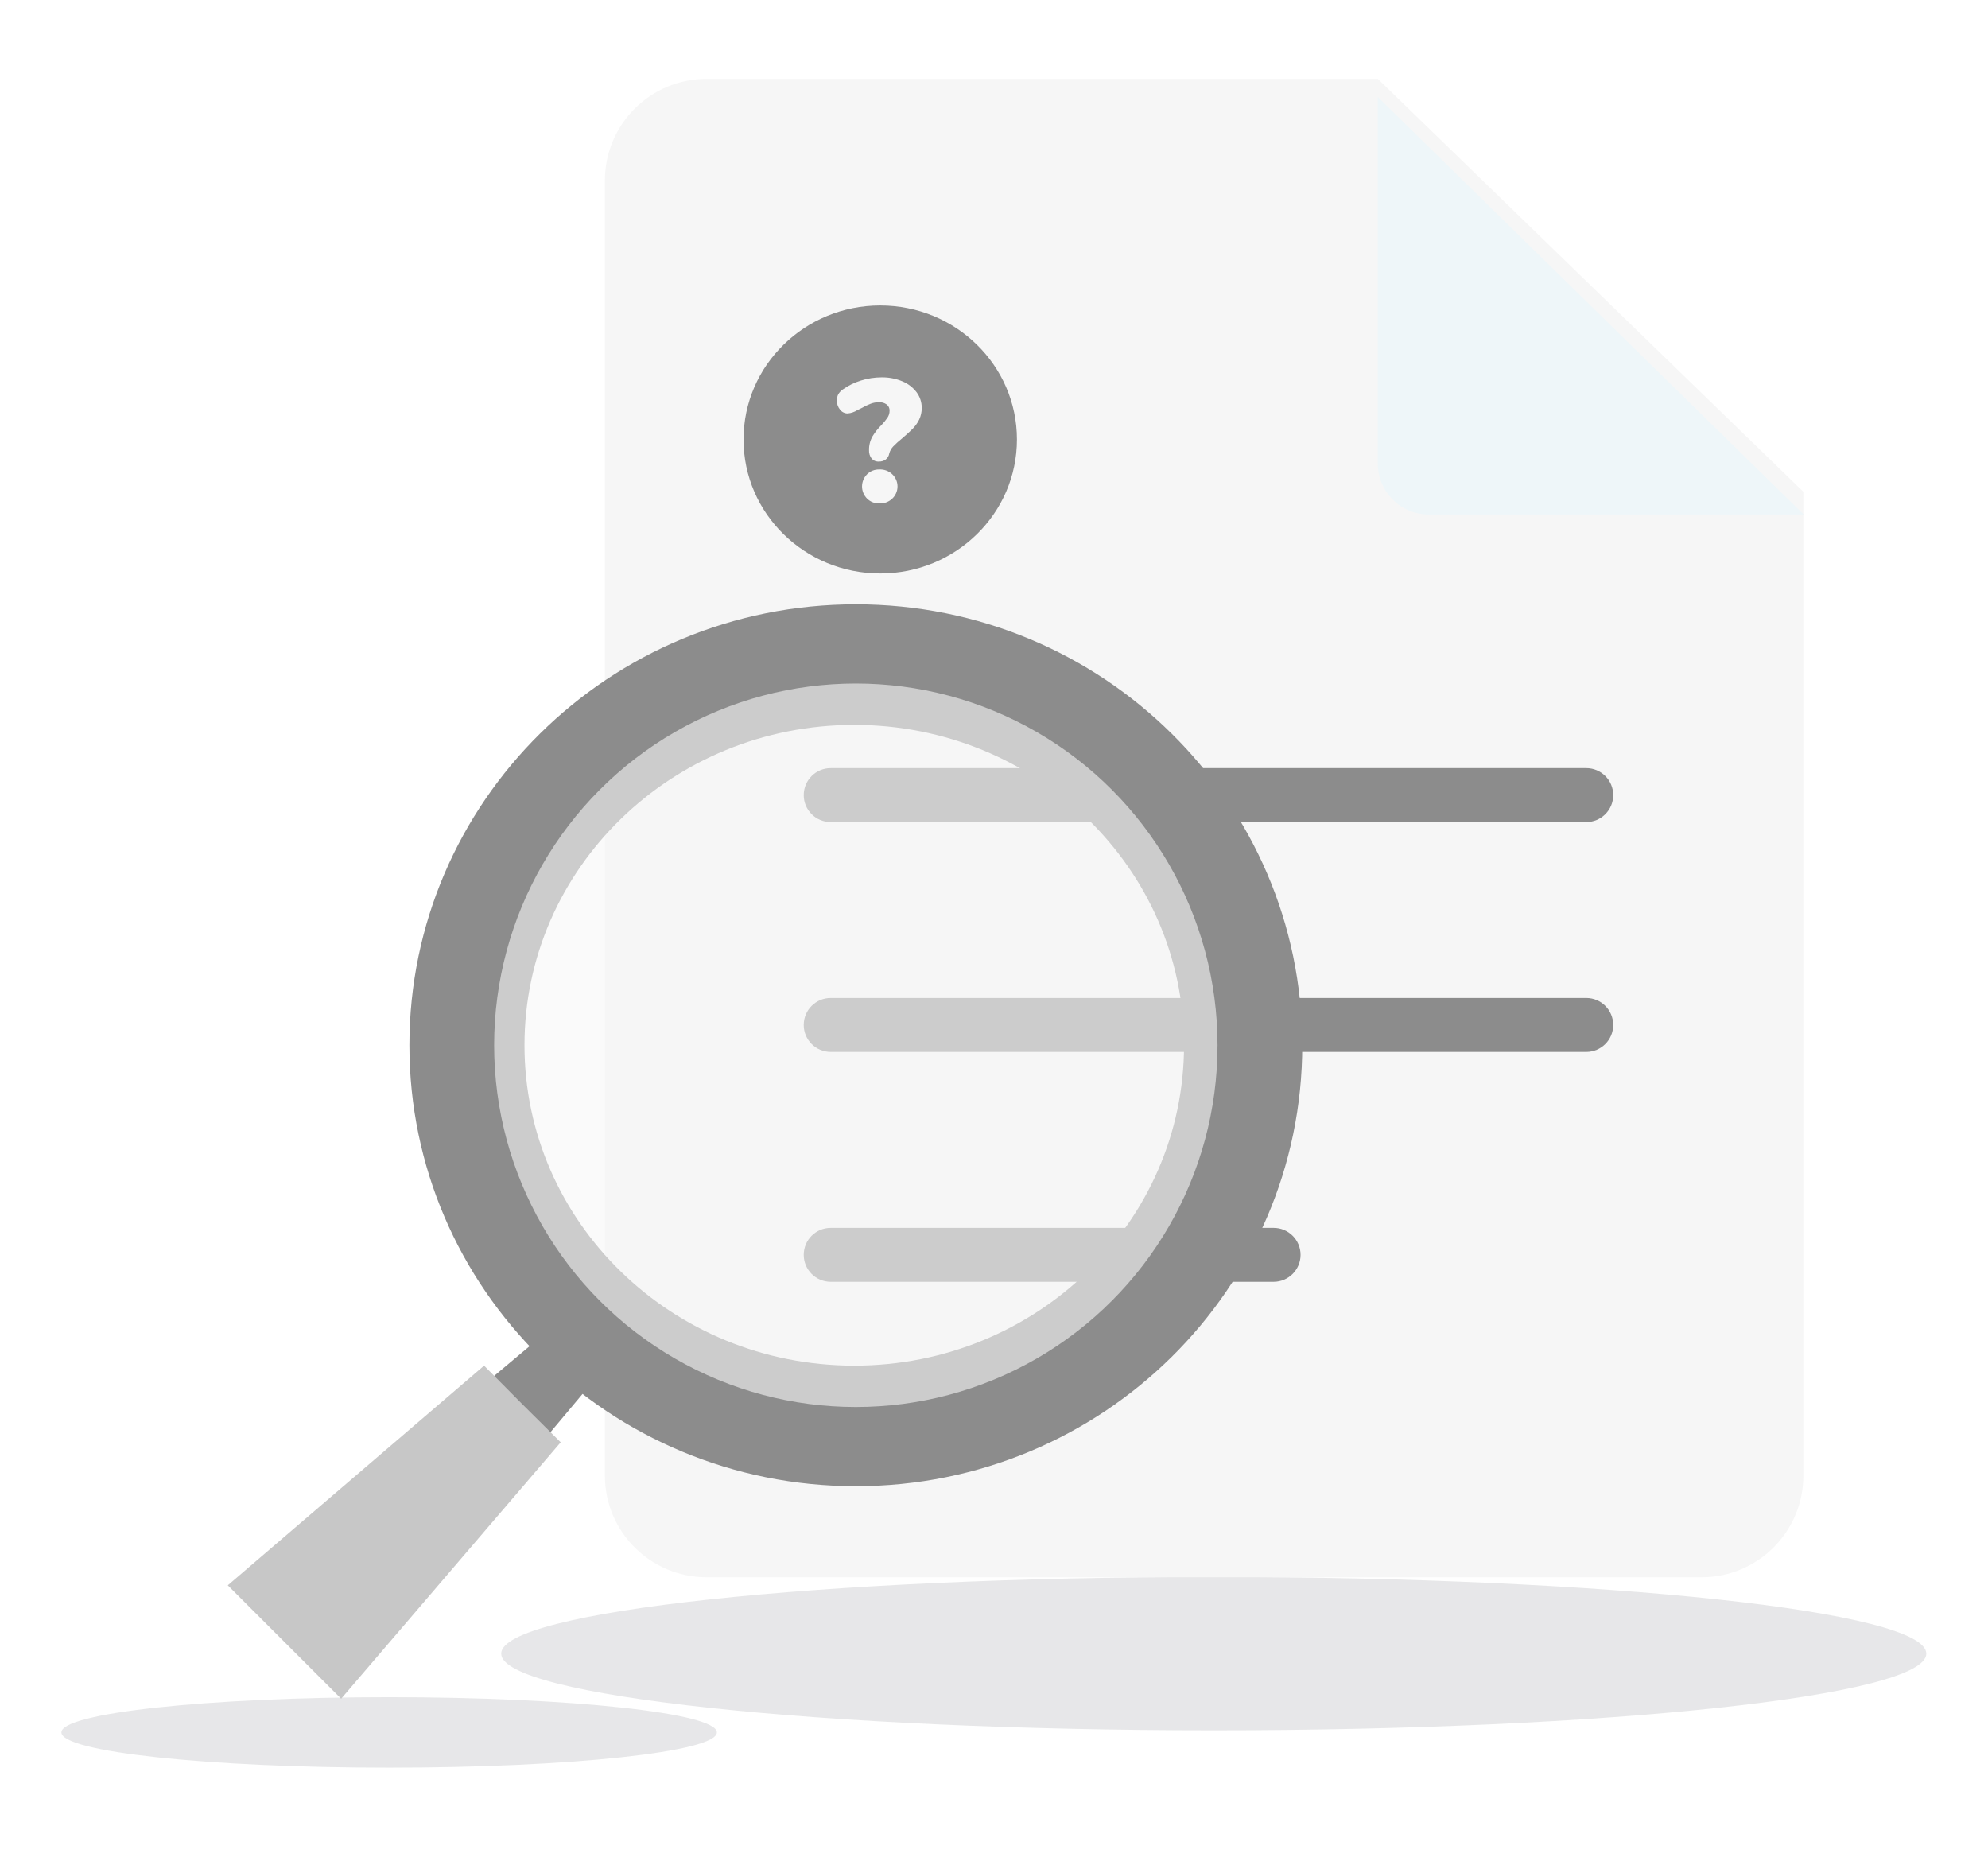 <svg width="533" height="500" viewBox="0 0 533 500" fill="none" xmlns="http://www.w3.org/2000/svg">
<g opacity="0.1" filter="url(#filter0_f_16039_100693)">
<path d="M516.461 443.296C516.461 454.65 430.928 463.855 325.418 463.855C219.908 463.855 134.375 454.65 134.375 443.296C134.375 431.941 219.908 422.736 325.418 422.736C430.928 422.736 516.461 431.941 516.461 443.296Z" fill="#0A0F1A"/>
</g>
<g opacity="0.1" filter="url(#filter1_f_16039_100693)">
<path d="M192.198 464.411C192.198 469.628 152.858 473.857 104.329 473.857C55.801 473.857 16.461 469.628 16.461 464.411C16.461 459.194 55.801 454.965 104.329 454.965C152.858 454.965 192.198 459.194 192.198 464.411Z" fill="#0A0F1A"/>
</g>
<g filter="url(#filter2_d_16039_100693)">
<path d="M162.177 54.413C162.177 39.352 174.387 27.143 189.448 27.143H369.405L483.497 137.831V401.546C483.497 416.608 471.287 428.817 456.226 428.817H189.448C174.387 428.817 162.177 416.608 162.177 401.546V54.413Z" fill="#F6F6F6"/>
</g>
<path d="M369.404 26V124.279C369.404 131.809 375.509 137.914 383.039 137.914H483.581L369.404 26Z" fill="#EEF6F9"/>
<path fill-rule="evenodd" clip-rule="evenodd" d="M215.487 213.144C215.487 209.151 218.724 205.914 222.717 205.914H425.288C429.281 205.914 432.519 209.151 432.519 213.144C432.519 217.137 429.281 220.374 425.288 220.374H222.717C218.724 220.374 215.487 217.137 215.487 213.144Z" fill="#8C8C8C"/>
<path fill-rule="evenodd" clip-rule="evenodd" d="M215.485 274.765C215.485 270.772 218.722 267.535 222.715 267.535H425.286C429.279 267.535 432.516 270.772 432.516 274.765C432.516 278.758 429.279 281.995 425.286 281.995H222.715C218.722 281.995 215.485 278.758 215.485 274.765Z" fill="#8C8C8C"/>
<path fill-rule="evenodd" clip-rule="evenodd" d="M215.485 336.386C215.485 332.393 218.722 329.156 222.715 329.156H341.463C345.457 329.156 348.694 332.393 348.694 336.386C348.694 340.38 345.457 343.617 341.463 343.617H222.715C218.722 343.617 215.485 340.38 215.485 336.386Z" fill="#8C8C8C"/>
<path fill-rule="evenodd" clip-rule="evenodd" d="M235.999 153.733C256.241 153.733 272.65 137.649 272.65 117.808C272.65 97.967 256.241 81.883 235.999 81.883C215.757 81.883 199.347 97.967 199.347 117.808C199.347 137.649 215.757 153.733 235.999 153.733ZM232.997 120.683C232.956 121.493 233.202 122.292 233.694 122.944C233.942 123.22 234.252 123.435 234.6 123.572C234.948 123.709 235.323 123.764 235.697 123.733C236.34 123.748 236.97 123.551 237.485 123.172C237.988 122.774 238.32 122.204 238.415 121.577C238.604 120.863 238.972 120.206 239.487 119.667C240.242 118.891 241.048 118.165 241.901 117.494C243.027 116.53 243.939 115.689 244.636 115.005C245.361 114.273 245.964 113.433 246.424 112.517C246.904 111.521 247.142 110.429 247.122 109.328C247.132 107.815 246.643 106.339 245.727 105.122C244.739 103.835 243.418 102.83 241.901 102.213C240.143 101.485 238.249 101.127 236.341 101.161C234.465 101.164 232.601 101.453 230.816 102.02C229.059 102.558 227.404 103.375 225.917 104.438C225.435 104.777 225.032 105.213 224.737 105.718C224.486 106.225 224.363 106.784 224.38 107.347C224.353 108.242 224.65 109.118 225.22 109.818C225.456 110.131 225.763 110.386 226.117 110.562C226.47 110.739 226.861 110.832 227.258 110.835C228.194 110.747 229.096 110.441 229.886 109.941L231.031 109.38C231.801 108.93 232.609 108.544 233.444 108.224C234.141 107.963 234.88 107.827 235.625 107.82C236.38 107.779 237.126 107.995 237.735 108.434C237.988 108.629 238.189 108.88 238.323 109.166C238.457 109.453 238.519 109.766 238.504 110.081C238.513 110.746 238.32 111.399 237.95 111.956C237.461 112.673 236.911 113.347 236.305 113.972C235.378 114.878 234.573 115.897 233.909 117.003C233.281 118.13 232.967 119.4 232.997 120.683ZM231.12 130.401C231.12 131.605 231.594 132.763 232.443 133.634C232.864 134.061 233.37 134.398 233.93 134.624C234.49 134.85 235.091 134.961 235.697 134.948C236.33 134.987 236.965 134.898 237.562 134.687C238.159 134.476 238.706 134.147 239.169 133.721C239.631 133.295 240 132.78 240.252 132.209C240.504 131.638 240.634 131.023 240.634 130.401C240.634 129.778 240.504 129.163 240.252 128.592C240 128.021 239.631 127.507 239.169 127.08C238.706 126.654 238.159 126.326 237.562 126.115C236.965 125.904 236.33 125.814 235.697 125.853C235.091 125.841 234.49 125.951 233.93 126.177C233.37 126.403 232.864 126.741 232.443 127.167C231.594 128.038 231.12 129.196 231.12 130.401Z" fill="#8C8C8C"/>
<path d="M90.887 403.752L145.456 357.957L146.353 358.823L146.582 358.594L152.088 364.326L157.823 369.834L157.594 370.063L158.459 370.965L112.676 425.549L107.399 420.275L90.887 403.752Z" fill="#8C8C8C"/>
<path d="M129.787 366.09L140.014 376.407L150.328 386.638L91.465 455.381L81.574 445.487L70.959 434.874L61.068 424.979L129.787 366.09Z" fill="#C7C7C7"/>
<path fill-rule="evenodd" clip-rule="evenodd" d="M109.764 280.206C109.764 345.49 163.352 398.413 229.456 398.413C295.561 398.413 349.149 345.49 349.149 280.206C349.149 214.923 295.561 162 229.456 162C163.352 162 109.764 214.923 109.764 280.206ZM140.617 280.206C140.617 327.638 180.202 366.089 229.033 366.089C277.863 366.089 317.448 327.638 317.448 280.206C317.448 232.774 277.863 194.323 229.033 194.323C180.202 194.323 140.617 232.774 140.617 280.206Z" fill="#8C8C8C"/>
<circle cx="229.457" cy="280.206" r="96.974" fill="#F6F6F6" fill-opacity="0.6"/>
<defs>
<filter id="filter0_f_16039_100693" x="118.375" y="406.736" width="414.086" height="73.119" filterUnits="userSpaceOnUse" color-interpolation-filters="sRGB">
<feFlood flood-opacity="0" result="BackgroundImageFix"/>
<feBlend mode="normal" in="SourceGraphic" in2="BackgroundImageFix" result="shape"/>
<feGaussianBlur stdDeviation="8" result="effect1_foregroundBlur_16039_100693"/>
</filter>
<filter id="filter1_f_16039_100693" x="0.461" y="438.965" width="207.737" height="50.893" filterUnits="userSpaceOnUse" color-interpolation-filters="sRGB">
<feFlood flood-opacity="0" result="BackgroundImageFix"/>
<feBlend mode="normal" in="SourceGraphic" in2="BackgroundImageFix" result="shape"/>
<feGaussianBlur stdDeviation="8" result="effect1_foregroundBlur_16039_100693"/>
</filter>
<filter id="filter2_d_16039_100693" x="150.177" y="9.143" width="345.319" height="425.674" filterUnits="userSpaceOnUse" color-interpolation-filters="sRGB">
<feFlood flood-opacity="0" result="BackgroundImageFix"/>
<feColorMatrix in="SourceAlpha" type="matrix" values="0 0 0 0 0 0 0 0 0 0 0 0 0 0 0 0 0 0 127 0" result="hardAlpha"/>
<feOffset dy="-6"/>
<feGaussianBlur stdDeviation="6"/>
<feColorMatrix type="matrix" values="0 0 0 0 0.375 0 0 0 0 0.482 0 0 0 0 0.602 0 0 0 0.15 0"/>
<feBlend mode="normal" in2="BackgroundImageFix" result="effect1_dropShadow_16039_100693"/>
<feBlend mode="normal" in="SourceGraphic" in2="effect1_dropShadow_16039_100693" result="shape"/>
</filter>
</defs>
</svg>
